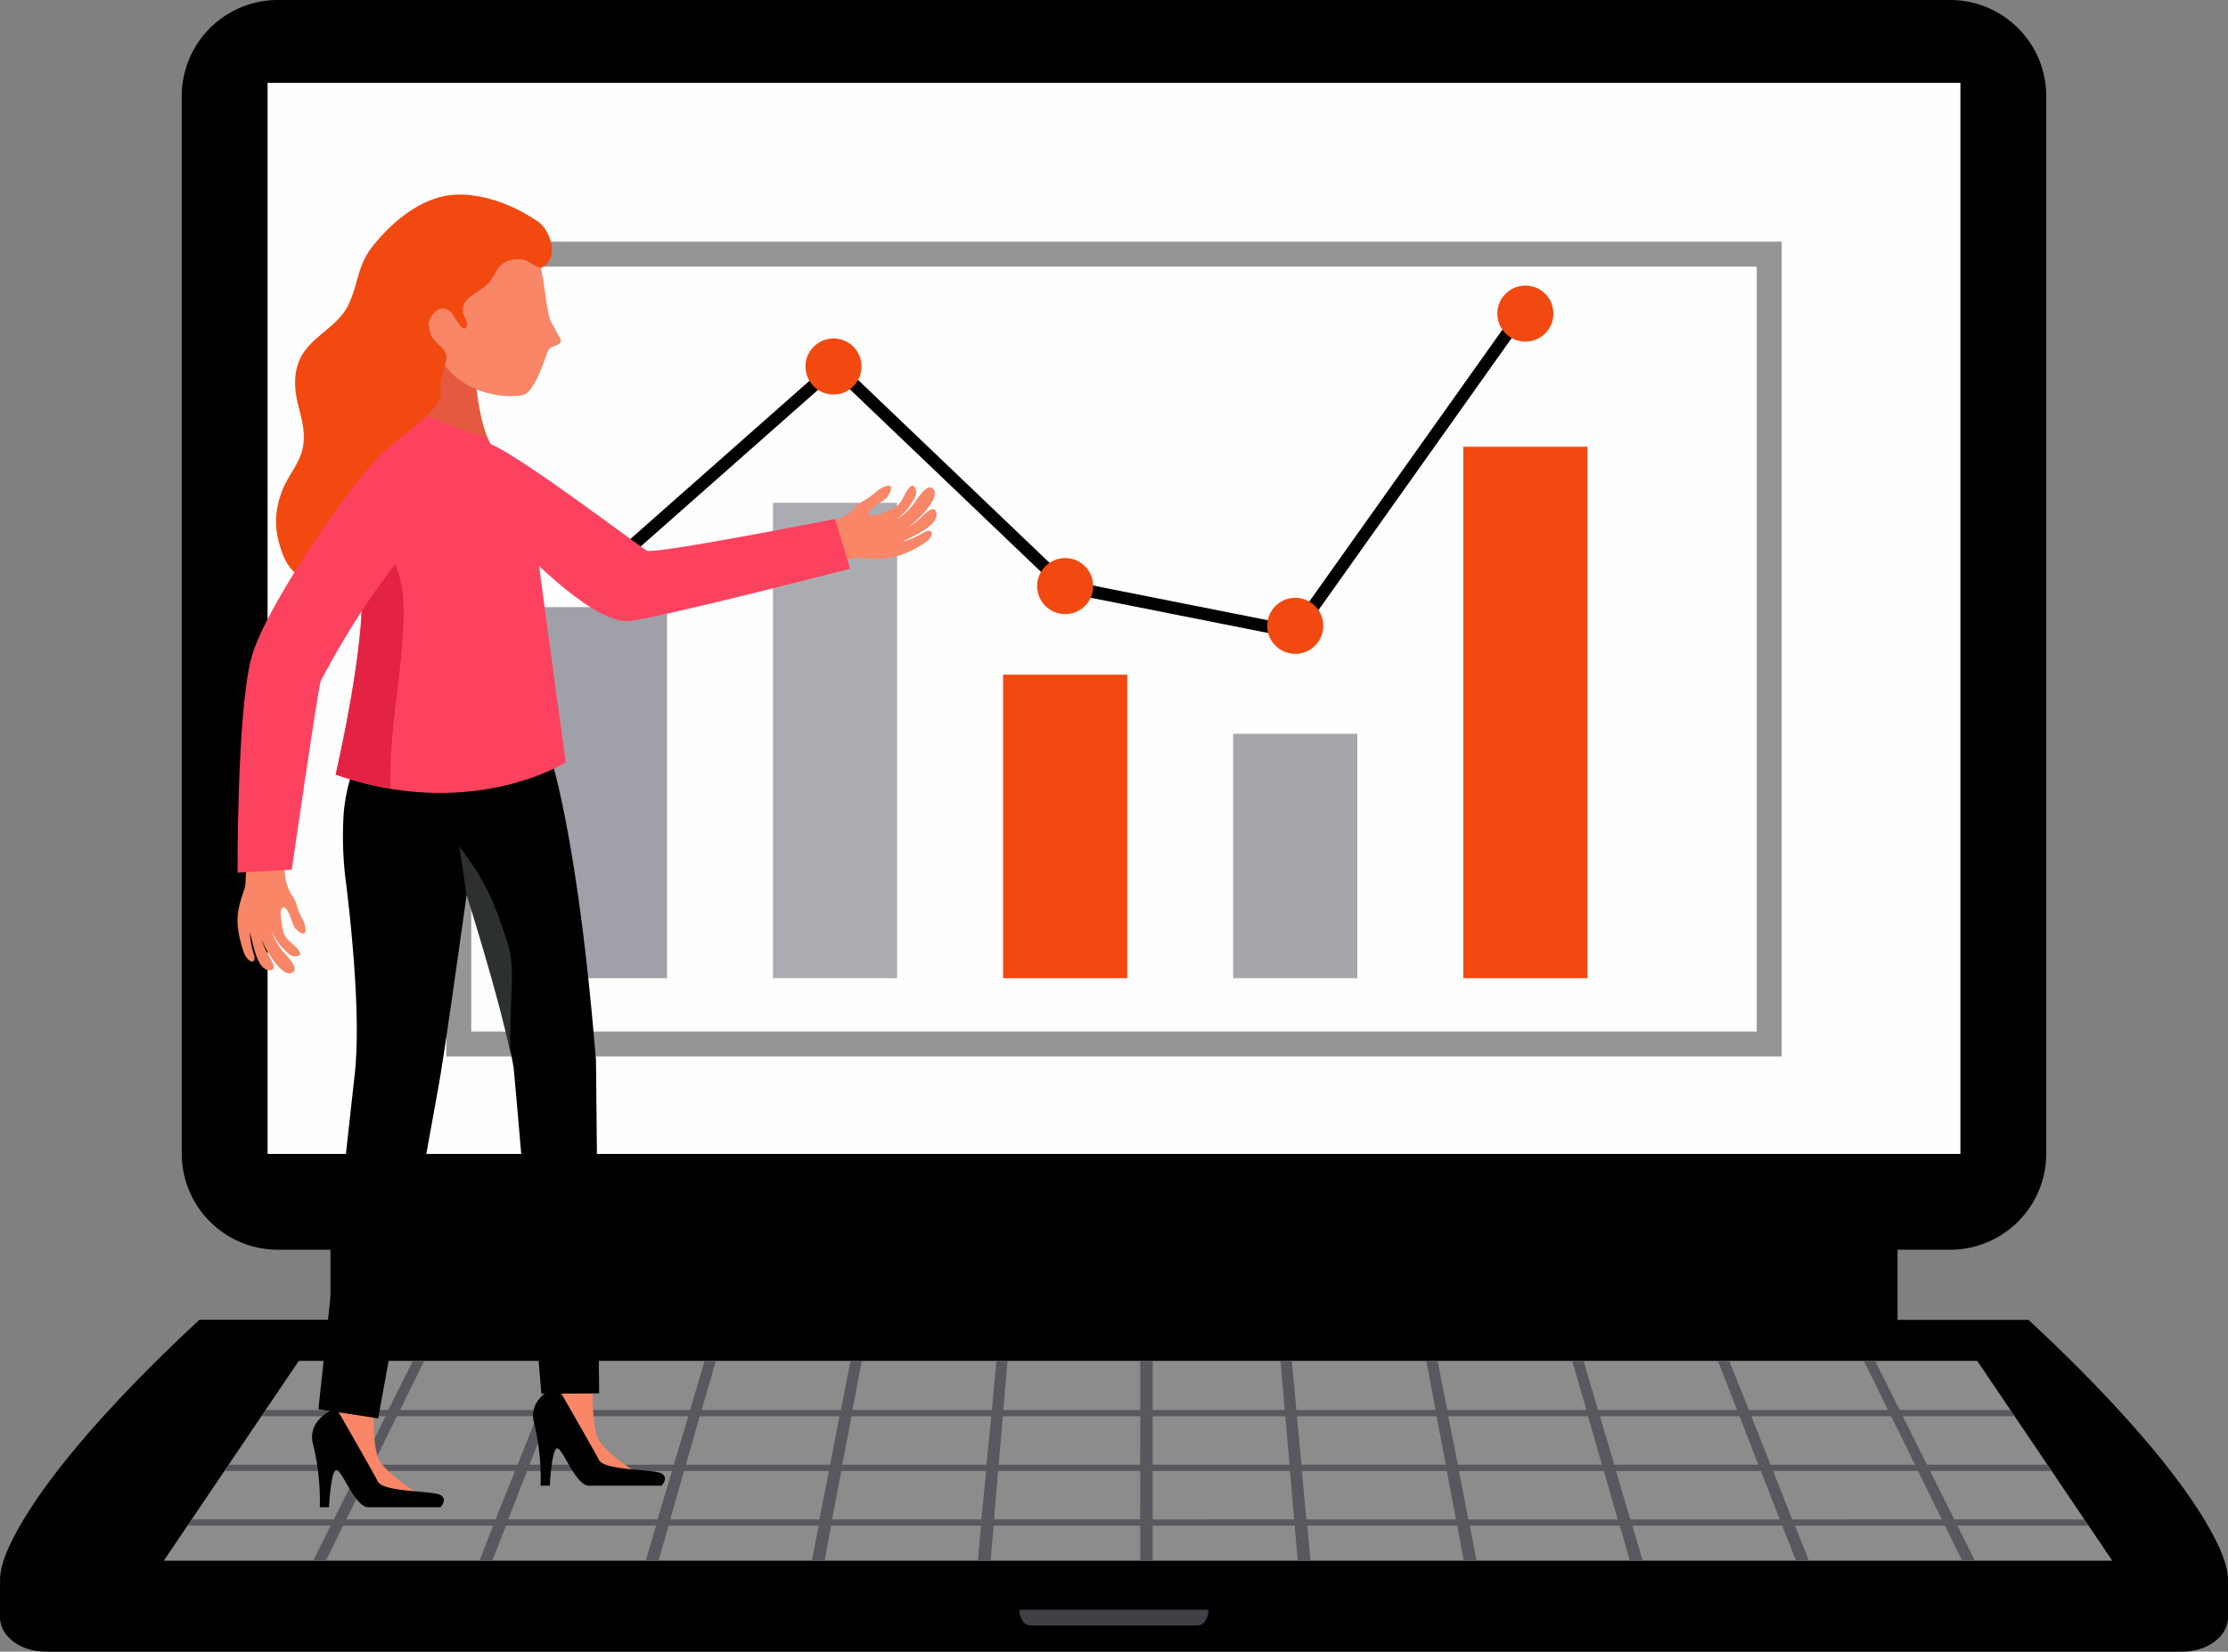 <svg id="Layer_1" data-name="Layer 1" xmlns="http://www.w3.org/2000/svg" viewBox="0 0 484.84 359.48"><rect x="0" y="0" width="484.84" height="359.48" fill="#808080" stroke="none"/><defs><style>.cls-1{fill:#fefefe;}.cls-2{fill:#8c8c8c;}.cls-3{fill:#58585e;}.cls-4{fill:#414047;}.cls-5{fill:#959596;}.cls-6{fill:#f14910;}.cls-7{fill:#a6a7ad;}.cls-8{fill:#abacb2;}.cls-9{fill:#a0a1a8;}.cls-10{fill:#fd425f;}.cls-11{fill:#f88667;}.cls-12{fill:#2d3030;}.cls-13{fill:#e45940;}.cls-14{fill:#e42244;}</style></defs><title>chicagraficos</title><rect x="71.91" y="237.73" width="341.02" height="50.07"/><path d="M60.46,0H424.37a20.92,20.92,0,0,1,20.92,20.92V251.07A20.92,20.92,0,0,1,424.37,272H60.46a20.91,20.91,0,0,1-20.91-20.91V20.92A20.92,20.92,0,0,1,60.46,0Z"/><rect class="cls-1" x="58.23" y="18.02" width="368.38" height="233.13"/><path d="M25.16,376.25v7.43c0,4.11,4.48,7.45,10,7.45H500c5.52,0,10-3.33,10-7.45v-7.43Z" transform="translate(-25.16 -31.64)"/><path d="M267.58,318.88h-199c-.67.71-32,28.72-41.51,49.52C23,377.3,25.65,382,33.26,382H501.9c7.61,0,10.28-4.68,6.19-13.57-9.56-20.8-40.84-48.81-41.51-49.52Z" transform="translate(-25.16 -31.64)"/><polygon class="cls-2" points="459.66 339.69 35.64 339.69 65.02 296.19 430.27 296.19 459.66 339.69"/><path class="cls-3" d="M479.66,363.7l-.92-1.36h-28.3l-5.27-10.55h26.44l-.92-1.36H444.5l-5.27-10.55h24.34l-.92-1.36h-24.1l-5.33-10.68h-2.44L436,338.52H405.73l-4.25-10.68H399l4.16,10.68H372.91l-3.16-10.68H367.3l3.08,10.68H340.09L338,327.84h-2.44l2,10.68H307.27l-1-10.68h-2.45l.91,10.68H276V327.84H273.3v10.68H243.5l.91-10.68H242l-1,10.68H210.68l2-10.68h-2.44l-2.08,10.68H177.86l3.08-10.68h-2.45l-3.16,10.68H145l4.16-10.68h-2.45l-4.25,10.68H112.22l5.25-10.68H115l-5.33,10.68H83l-.92,1.36h27l-5.27,10.55H74.92L74,351.79h29.06l-5.27,10.55H66.88L66,363.7H97.11l-3.81,7.63h2.79l3.75-7.63h32.65l-3,7.63h2.79l3-7.63h32.65l-2.26,7.63h2.79l2.2-7.63h32.65l-1.48,7.63h2.78L206,363.7h32.65l-.71,7.63h2.79l.65-7.63H273.3v7.63H276V363.7h30.9l.65,7.63h2.79l-.71-7.63h32.65l1.42,7.63h2.79L345,363.7h32.65l2.2,7.63h2.79l-2.26-7.63H413l3,7.63h2.79l-3-7.63H448.4l3.75,7.63h2.78l-3.81-7.63ZM144.51,339.88h30.42l-3.13,10.55H140.39Zm-33,0H142l-4.2,10.55H106.36ZM133,362.34H100.51l5.19-10.55h31.54Zm35.24,0H135.75l4.11-10.55H171.4Zm35.24,0H171l3-10.55h31.54Zm2.32-11.91H174.42l3-10.55h30.42Zm32.92,11.91H206.23l2-10.55h31.54Zm1.11-11.91H208.45l2-10.55h30.42Zm33.44,11.91H241.47l.9-10.55H273.3Zm0-11.91H242.48l.9-10.55H273.3ZM276,339.88h28.87l.9,10.55H276Zm0,22.47V351.79h29.88l.9,10.55Zm160.7-22.47,5.19,10.55H410.47l-4.2-10.55Zm-33,0,4.11,10.55H376.44l-3.12-10.55Zm-96.34,0h30.42l2,10.55H308.38Zm2.09,22.47-1-10.55H340l2,10.55Zm30.87-22.47h30.42l3,10.55H342.41Zm4.37,22.47-2.05-10.55h31.54l3,10.55Zm35.24,0-3.12-10.55h31.54l4.11,10.55Zm35.24,0L411,351.79h31.54l5.19,10.55Z" transform="translate(-25.16 -31.64)"/><path class="cls-4" d="M267.58,382H247a4.25,4.25,0,0,0,1,2.85,2.24,2.24,0,0,0,1.56.58h36a2.24,2.24,0,0,0,1.56-.58,4.25,4.25,0,0,0,1-2.85Z" transform="translate(-25.16 -31.64)"/><path class="cls-5" d="M412.88,261.57H122.29V84.24H412.88Zm-285.17-5.42H407.45V89.67H127.71Z" transform="translate(-25.16 -31.64)"/><rect class="cls-6" x="318.43" y="97.23" width="27.02" height="115.67"/><rect class="cls-7" x="268.35" y="159.71" width="27.02" height="53.19"/><rect class="cls-6" x="218.28" y="146.84" width="27.02" height="66.06"/><rect class="cls-8" x="168.2" y="109.43" width="27.02" height="103.47"/><rect class="cls-9" x="118.13" y="132.14" width="27.02" height="80.76"/><polygon points="282.46 139.06 231.14 128.87 181.68 81.61 132.54 125.02 130.75 122.99 181.75 77.93 232.44 126.37 281.27 136.06 330.83 66.28 333.04 67.84 282.46 139.06"/><circle class="cls-10" cx="131.64" cy="124" r="6.1"/><circle class="cls-6" cx="181.38" cy="79.77" r="6.1"/><circle class="cls-6" cx="231.79" cy="127.56" r="6.1"/><circle class="cls-6" cx="281.86" cy="136.21" r="6.1"/><circle class="cls-6" cx="331.94" cy="68.25" r="6.1"/><path class="cls-11" d="M205.7,145.18c2-.61,3.84-1.23,5.22-2.71a6.78,6.78,0,0,1,2.09-1.78,14.46,14.46,0,0,0,2.59-1.81,5.65,5.65,0,0,1,2.73-1.52c1.3-.12.61,1.4,0,2.35s-4.22,2.44-4.06,3.73,4.38-.7,5.22-1.11c2-1,2.1-2.6,3.27-4.21.68-.94,1.28-1.16,1.7.11.31.95-.34,1.92-.81,2.71a11.88,11.88,0,0,1-4.06,4.13,13.86,13.86,0,0,0,4.18-3.46c.66-.8,2.88-4.69,4.23-3.76,2.7,1.87-4.72,8.73-6.49,9.27a16.25,16.25,0,0,0,4.43-3.21c.81-.72,2.64-2.51,3-.59.46,2.83-5.07,4.89-7.37,6.25a19.08,19.08,0,0,0,4.76-2.11c2.06-1,2.11.84.18,2.27a26,26,0,0,1-3,1.72c-4.21,2-6.8,2.07-11.27,1.59-1.61-.17-4.73,1.2-5.67.17C204.66,151.21,205.63,147.47,205.7,145.18Z" transform="translate(-25.16 -31.64)"/><path class="cls-10" d="M206.87,144.59l3.28,10.84s-38.33,9.9-47.66,11.35-29.81-22-29.81-22-7-17-1.76-16.74c4,.17,33.38,22.58,35,23.45S206.87,144.59,206.87,144.59Z" transform="translate(-25.16 -31.64)"/><path class="cls-11" d="M106.44,338.13s-.28,7.33,1,10.78,10.09,8.71,10.09,8.71-8,1.55-11.08-.83S96,342,96.52,340.37s2.69-6.61,2.69-6.61Z" transform="translate(-25.16 -31.64)"/><path class="cls-11" d="M154.15,333.64s-.28,7.33,1,10.78,10.09,8.71,10.09,8.71-8,1.55-11.08-.83-10.37-14.81-9.89-16.43,2.69-6.61,2.69-6.61Z" transform="translate(-25.16 -31.64)"/><path d="M98.35,338.13s-6.72,2.24-5,8.12a51.15,51.15,0,0,1,1.4,13.44h2s.42-8.4,1.68-8.12,4.06,8.12,6.86,8.12H121s1.68-1.68,0-2.66-12.4-.56-13.62-2.94S98.35,338.13,98.35,338.13Z" transform="translate(-25.16 -31.64)"/><path d="M146.44,333.45s-6.72,2.24-5,8.12A51.17,51.17,0,0,1,142.8,355h2s.42-8.4,1.68-8.12S150.5,355,153.3,355h15.82s1.68-1.68,0-2.66-12.4-.56-13.62-2.94S146.44,333.45,146.44,333.45Z" transform="translate(-25.16 -31.64)"/><path d="M142,187.35s-18.82,6.61-32.46,0c0,0-8.26,6.93-9.57,21.09a77,77,0,0,0,.56,15.91c.95,7.88,3.24,28.52,1.81,41.26-2.1,18.65-7.89,72.74-7.89,72.74l13,2s11.92-65.3,13.33-73.36,5.95-40.8,5.95-40.8,8.08,25.32,10.16,37.58c.32,1.88,6.08,71.22,6.08,71.22l12.57-.08s-.7-77-.7-73C154.79,263.61,151.39,210,142,187.35Z" transform="translate(-25.16 -31.64)"/><path class="cls-12" d="M135.45,236.36c-2.82-8.57-4.55-12.86-10.36-20.54.59,3.51,1.13,7,1.54,10.56l0-.18s6.91,21.67,9.59,34.62C136,246.85,137.53,242.67,135.45,236.36Z" transform="translate(-25.16 -31.64)"/><path class="cls-13" d="M128.67,110.43c-1.3-.27-7.54-13.43-10.21-16-1.28,9-6.71,30.3-6.71,30.3,6.59,7.07,19.74,2.74,19.74,2.74C129.33,122.8,128.29,113.48,128.67,110.43Z" transform="translate(-25.16 -31.64)"/><path class="cls-11" d="M126.05,79.1S138.85,82,141.3,85.71s2.44,13.44,3.8,16c.82,1.55,1.55,2.81,2,3.72s-.55,1.27-1.66,1.66a1.94,1.94,0,0,0-1.19,1.24c-.76,2.35-2.87,8.34-5,9.17-2.64,1-15.67.64-19.59-10.71S117.86,76.67,126.05,79.1Z" transform="translate(-25.16 -31.64)"/><path class="cls-10" d="M113.71,120.29A161.15,161.15,0,0,0,131.27,127s10.33,20.39,11,26.08,6,44.48,6,44.48-20.45,13-50.09,2.69c0,0,7.11-30.56,5.49-42.63S103.49,129.24,113.71,120.29Z" transform="translate(-25.16 -31.64)"/><path class="cls-14" d="M110.12,203.24c-.34-13,2.63-24.77,2.9-37.77.21-10.49-4.11-16.47-9.39-22.9a61.31,61.31,0,0,0,.09,15c1.63,12.06-5.49,42.63-5.49,42.63A71.67,71.67,0,0,0,110.12,203.24Z" transform="translate(-25.16 -31.64)"/><path class="cls-6" d="M98.23,156.21c7.2-6,4.26-12,11.51-17.69l1.58-1.22c.37-3.13-7.17-1.51-5.09-4.67,2.91-4.42,15.14-11.1,14.87-15.4-.18-2.92-.25-1.13.3-4,.63-3.32,2-4-.58-6.39-1.83-1.71-3.36-3.54-1.91-6.12,1.18-2.09,3.07-2.71,4.71-.74.43.51,2.58,4.85,3.14,2.41.15-.68-.76-2-.84-2.76a3,3,0,0,1,.87-2.75c1.29-1.37,3.19-2.1,4.52-3.48,1.67-1.72,1.88-4,4.29-4.95a6.24,6.24,0,0,1,3.85-.16c.57.16,3,1.79,3.39,1.63,4.13-1.62,2.28-8-.55-10-5-3.47-11.45-6.05-17.59-5.93-7.49.15-14.34,5.95-18.69,11.56-3.15,4.07-2.94,8.39-5.21,12.77-2.07,4-6.55,6-9.23,9.58C89,111.24,89,115.63,90,119.61c.77,3.1,1.64,5.92,1.12,9.11-.63,4-3.81,6.88-4.89,10.71a16.92,16.92,0,0,0-.19,10.87C88,157.4,92.2,159.34,98.23,156.21Z" transform="translate(-25.16 -31.64)"/><path class="cls-11" d="M87.12,220.81a10.76,10.76,0,0,0,1.38,5.44,6.46,6.46,0,0,1,1.2,2.33,13.82,13.82,0,0,0,1.12,2.8,5.39,5.39,0,0,1,.82,2.86c-.17,1.24-1.43.26-2.18-.51s-1.35-4.45-2.58-4.58-.3,4.23-.11,5.09c.47,2,2,2.52,3.2,4,.72.84.8,1.44-.48,1.55-1,.08-1.71-.73-2.34-1.35a11.34,11.34,0,0,1-3-4.67,13.24,13.24,0,0,0,2.3,4.64c.6.79,3.73,3.7,2.57,4.75-2.32,2.1-7.09-6.29-7.2-8.05a15.54,15.54,0,0,0,2,4.82c.5.91,1.76,3-.09,2.87-2.73-.19-3.44-5.77-4.2-8.21a18.23,18.23,0,0,0,.92,4.88c.52,2.14-1.24,1.78-2.15-.33a24.84,24.84,0,0,1-.94-3.18c-1-4.35-.44-6.77,1-10.82.51-1.45-.09-4.65,1.07-5.31C81.74,218.53,85,220.24,87.12,220.81Z" transform="translate(-25.16 -31.64)"/><path class="cls-10" d="M88.65,220.94l-11.8.63s-.14-34.87,3-46.72,25.48-43.75,30.58-46.17c6.12-2.91,24.31,4.86,11,15.22s-26,35-26.49,36S88.65,220.94,88.65,220.94Z" transform="translate(-25.16 -31.64)"/></svg>